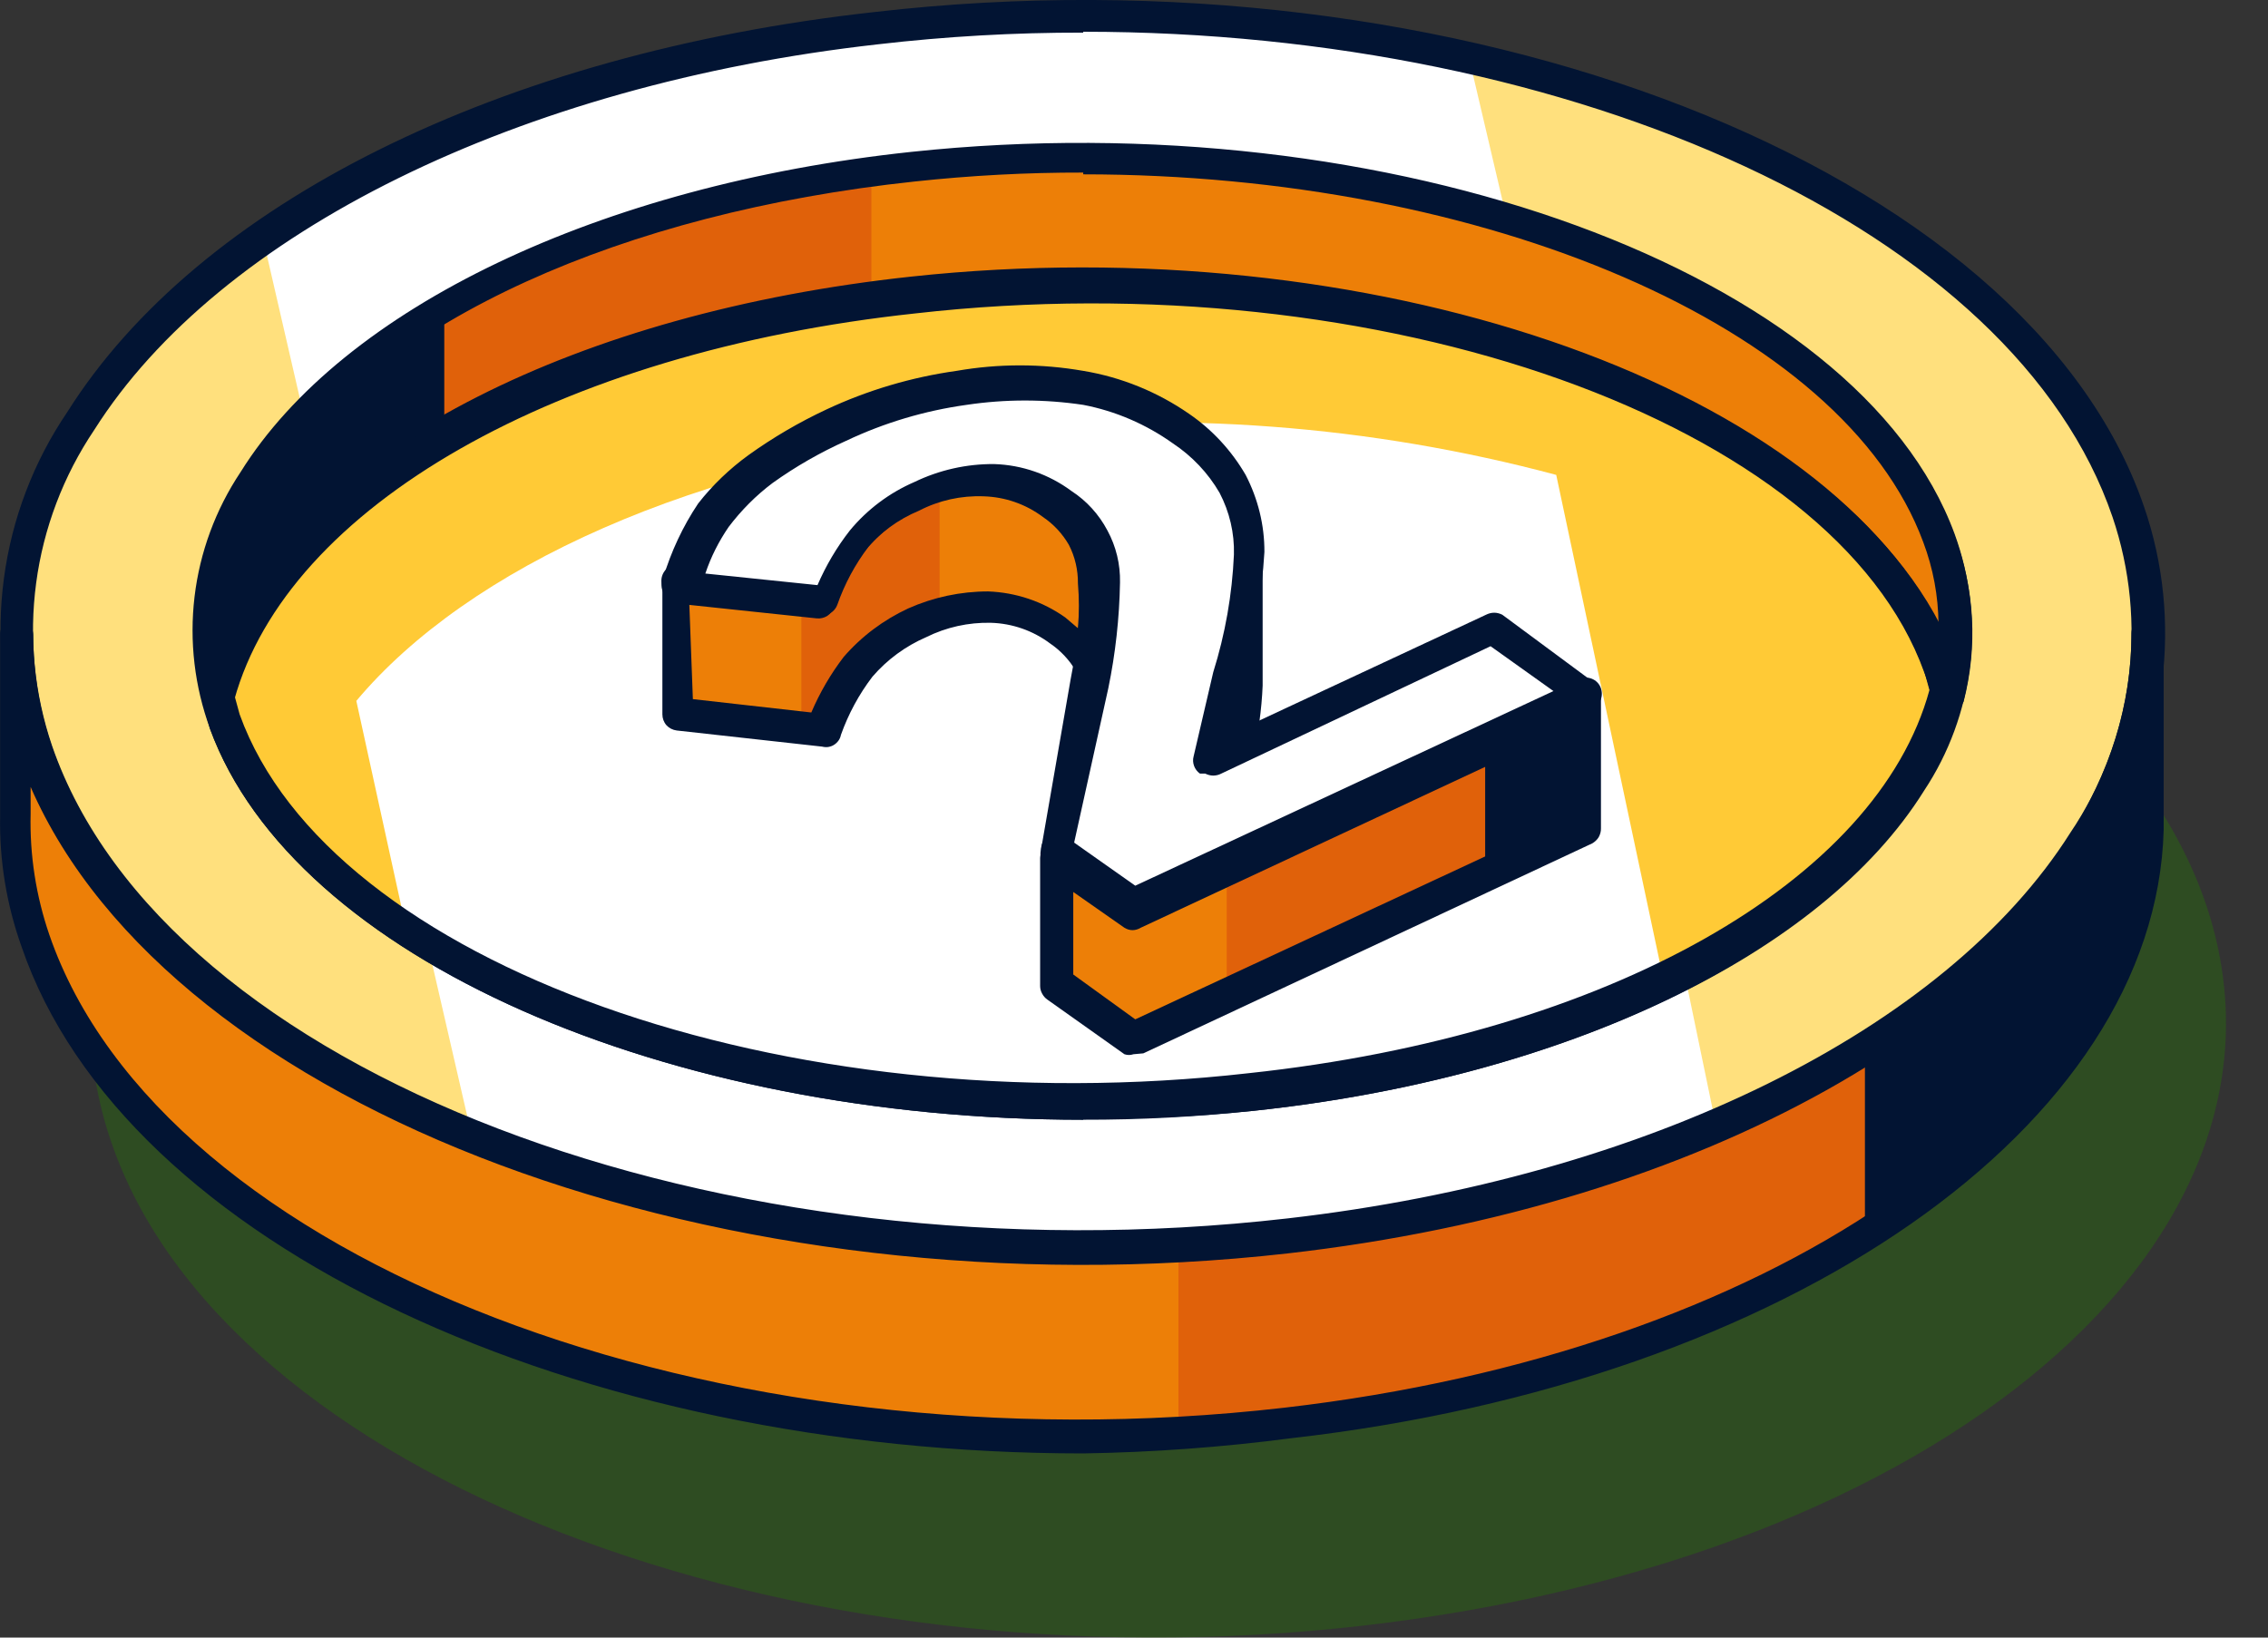 <svg width="18" height="13" viewBox="0 0 18 13" fill="none" xmlns="http://www.w3.org/2000/svg">
<rect x="0" y="0" width="18" height="13" fill="#333333" stroke="none"/>
<path opacity="0.4" d="M17.506 7.173C16.602 4.524 12.15 2.808 7.535 3.328C2.92 3.848 -0.022 6.425 0.883 9.067C1.788 11.709 6.239 13.432 10.819 12.905C15.398 12.378 18.411 9.843 17.506 7.173Z" fill="#277208"/>
<path d="M16.887 4.054C15.983 1.413 11.531 -0.311 6.952 0.216C2.372 0.743 -0.612 3.307 0.292 5.948C1.197 8.59 5.648 10.313 10.264 9.793C14.879 9.274 17.792 6.703 16.887 4.054ZM9.936 8.683C6.183 9.081 2.536 7.764 1.788 5.735C1.04 3.705 3.49 1.726 7.244 1.327C10.997 0.928 14.644 2.246 15.392 4.275C16.14 6.304 13.69 8.277 9.936 8.683Z" fill="#FFE07D"/>
<path d="M13.362 7.693C12.277 8.236 11.101 8.572 9.893 8.683C7.658 8.97 5.39 8.559 3.397 7.508L3.746 9.024C5.791 9.788 7.989 10.052 10.157 9.794C11.346 9.665 12.509 9.362 13.611 8.896L13.362 7.693Z" fill="url(#paint0_linear_37_5956)"/>
<path d="M6.902 0.216C5.186 0.37 3.532 0.934 2.08 1.861L2.408 3.285C3.744 2.123 5.432 1.441 7.201 1.348C8.801 1.166 10.422 1.309 11.966 1.769L11.667 0.494C10.106 0.13 8.494 0.036 6.902 0.216Z" fill="url(#paint1_linear_37_5956)"/>
<path d="M8.597 10.021C4.587 10.021 0.983 8.369 0.171 5.998C0.016 5.547 -0.032 5.065 0.031 4.592C0.094 4.118 0.266 3.666 0.534 3.271C1.574 1.619 3.967 0.423 6.945 0.095C11.574 -0.439 16.09 1.327 17.015 4.019C17.171 4.47 17.219 4.951 17.158 5.424C17.096 5.897 16.925 6.35 16.659 6.746C15.612 8.398 13.219 9.594 10.249 9.929C9.701 9.991 9.149 10.022 8.597 10.021ZM8.597 0.259C8.052 0.258 7.507 0.289 6.966 0.352C4.117 0.672 1.738 1.847 0.748 3.413C0.503 3.777 0.345 4.193 0.287 4.628C0.229 5.062 0.272 5.505 0.413 5.92C1.304 8.505 5.698 10.192 10.221 9.672C13.07 9.345 15.441 8.177 16.431 6.611C16.677 6.247 16.834 5.831 16.892 5.397C16.95 4.962 16.907 4.52 16.766 4.104C15.99 1.826 12.5 0.252 8.597 0.252V0.259ZM8.597 8.889C5.299 8.889 2.336 7.615 1.667 5.785C1.544 5.45 1.502 5.091 1.544 4.737C1.586 4.384 1.711 4.045 1.909 3.748C2.721 2.445 4.758 1.47 7.229 1.206C11.033 0.8 14.751 2.16 15.513 4.239C15.635 4.574 15.677 4.933 15.635 5.287C15.592 5.64 15.468 5.979 15.271 6.276C14.459 7.579 12.422 8.555 9.95 8.818C9.501 8.864 9.049 8.885 8.597 8.882V8.889ZM8.597 1.391C8.147 1.39 7.698 1.414 7.251 1.462C4.858 1.719 2.892 2.644 2.123 3.883C1.946 4.146 1.835 4.447 1.796 4.761C1.758 5.076 1.794 5.394 1.902 5.692C2.614 7.672 6.225 8.96 9.915 8.54C12.308 8.284 14.273 7.351 15.043 6.112C15.219 5.849 15.332 5.549 15.37 5.234C15.408 4.92 15.372 4.601 15.263 4.304C14.637 2.587 11.788 1.384 8.604 1.384L8.597 1.391Z" fill="#021433"/>
<path d="M17.044 5.037C17.044 7.323 14.266 9.366 10.235 9.829C5.648 10.349 1.196 8.633 0.263 5.984C0.153 5.673 0.098 5.345 0.1 5.016V6.461C0.099 6.8 0.154 7.137 0.263 7.458C1.168 10.107 5.619 11.823 10.235 11.303C14.223 10.84 17.001 8.832 17.044 6.575V5.037Z" fill="#ED7F07"/>
<path d="M10.214 9.815C9.922 9.815 9.637 9.872 9.353 9.886V11.389C9.637 11.389 9.922 11.389 10.214 11.317C14.203 10.862 16.98 8.854 17.023 6.589V5.037C17.052 7.316 14.267 9.359 10.214 9.815Z" fill="#E0610A"/>
<path d="M14.801 8.284V9.786C16.425 8.889 17.023 7.907 17.044 6.568V5.037C17.051 6.361 16.453 7.38 14.801 8.284Z" fill="#021433"/>
<path d="M8.597 11.538C4.587 11.538 0.983 9.893 0.171 7.515C0.052 7.182 -0.006 6.829 0.001 6.475V5.037C0.001 5.003 0.014 4.97 0.038 4.946C0.062 4.922 0.095 4.909 0.129 4.909C0.163 4.909 0.197 4.922 0.222 4.946C0.247 4.97 0.262 5.002 0.264 5.037C0.264 5.342 0.314 5.645 0.414 5.934C1.304 8.519 5.698 10.207 10.214 9.687C14.103 9.245 16.923 7.287 16.916 5.03C16.916 5.012 16.919 4.995 16.927 4.978C16.934 4.962 16.945 4.948 16.959 4.937C16.969 4.924 16.982 4.914 16.997 4.907C17.012 4.899 17.028 4.895 17.044 4.895C17.079 4.896 17.111 4.911 17.135 4.937C17.159 4.962 17.172 4.995 17.172 5.03V6.589C17.108 8.939 14.195 10.968 10.249 11.417C9.701 11.489 9.15 11.529 8.597 11.538ZM0.243 6.247V6.461C0.235 6.788 0.286 7.113 0.392 7.422C1.283 10.007 5.677 11.695 10.193 11.175C14.031 10.733 16.852 8.804 16.895 6.575V6.247C16.097 8.099 13.533 9.573 10.221 9.95C5.748 10.456 1.361 8.811 0.243 6.247Z" fill="#021433"/>
<path d="M7.243 2.338C4.266 2.659 2.122 3.962 1.73 5.507C1.744 5.584 1.763 5.66 1.787 5.735C2.535 7.764 6.182 9.081 9.935 8.683C12.912 8.362 15.056 7.059 15.448 5.514C15.435 5.437 15.416 5.361 15.391 5.286C14.643 3.257 10.997 1.939 7.243 2.338Z" fill="#FFCA36"/>
<path d="M7.243 2.338C10.997 1.932 14.643 3.257 15.384 5.286C15.384 5.364 15.427 5.443 15.448 5.514C15.555 5.104 15.532 4.672 15.384 4.275C14.672 2.246 10.997 0.921 7.243 1.327C3.625 1.712 1.239 3.556 1.723 5.507C2.122 3.962 4.266 2.659 7.243 2.338Z" fill="#ED7F07"/>
<path d="M6.916 1.384C3.483 1.847 1.218 3.634 1.724 5.521C2.101 4.04 4.11 2.773 6.916 2.395V1.384Z" fill="#E0610A"/>
<path d="M3.526 2.409C2.201 3.207 1.51 4.296 1.795 5.421C2.088 4.554 2.709 3.836 3.526 3.421V2.409Z" fill="#021433"/>
<path d="M15.449 5.642C15.42 5.643 15.392 5.635 15.369 5.618C15.345 5.601 15.329 5.577 15.32 5.55V5.493C15.308 5.439 15.291 5.387 15.271 5.336C14.558 3.356 10.954 2.068 7.265 2.488C4.416 2.794 2.28 4.026 1.859 5.557C1.853 5.586 1.836 5.611 1.813 5.629C1.79 5.648 1.761 5.657 1.731 5.656C1.703 5.656 1.675 5.645 1.654 5.627C1.632 5.609 1.616 5.584 1.61 5.557C1.53 5.226 1.525 4.881 1.594 4.547C1.663 4.214 1.804 3.9 2.009 3.627C2.885 2.374 4.858 1.491 7.237 1.22C11.04 0.814 14.758 2.174 15.513 4.254C15.672 4.675 15.697 5.135 15.584 5.571C15.572 5.596 15.553 5.616 15.528 5.629C15.504 5.642 15.476 5.646 15.449 5.642ZM8.597 1.37C8.15 1.369 7.703 1.393 7.258 1.441C4.929 1.69 3.049 2.545 2.215 3.741C1.95 4.092 1.803 4.519 1.795 4.959C2.507 3.535 4.587 2.481 7.23 2.196C10.862 1.804 14.409 3.029 15.385 4.952C15.383 4.73 15.342 4.511 15.264 4.304C14.63 2.587 11.781 1.384 8.597 1.384V1.37Z" fill="#021433"/>
<path d="M7.814 3.428C5.513 3.67 3.711 4.51 2.828 5.564L3.213 7.323C5.247 8.491 7.611 8.954 9.936 8.64C11.066 8.533 12.169 8.235 13.198 7.757L12.351 3.77C10.873 3.375 9.334 3.259 7.814 3.428Z" fill="url(#paint2_linear_37_5956)"/>
<path d="M8.597 8.889C5.299 8.889 2.336 7.615 1.666 5.785C1.647 5.721 1.63 5.657 1.617 5.592V5.543C1.61 5.522 1.61 5.499 1.617 5.478C2.037 3.841 4.295 2.531 7.243 2.217C11.047 1.811 14.764 3.171 15.527 5.251C15.546 5.311 15.563 5.373 15.576 5.436V5.493C15.583 5.513 15.583 5.536 15.576 5.557C15.156 7.187 12.898 8.505 9.95 8.818C9.5 8.866 9.049 8.89 8.597 8.889ZM1.859 5.514L1.902 5.671C2.614 7.65 6.225 8.939 9.914 8.519C12.763 8.213 14.9 6.995 15.313 5.478L15.27 5.322C14.558 3.349 10.947 2.061 7.258 2.474C4.437 2.773 2.272 3.997 1.859 5.514Z" fill="#021433"/>
<path d="M5.377 4.738C5.343 4.738 5.311 4.724 5.287 4.7C5.263 4.676 5.249 4.644 5.249 4.61C5.249 4.576 5.263 4.543 5.287 4.519C5.311 4.495 5.343 4.482 5.377 4.482C5.411 4.482 5.444 4.495 5.468 4.519C5.492 4.543 5.505 4.576 5.505 4.61C5.505 4.644 5.492 4.676 5.468 4.7C5.444 4.724 5.411 4.738 5.377 4.738Z" fill="#021433"/>
<path d="M9.572 5.998L9.786 5.899C9.83 5.719 9.857 5.535 9.864 5.35V4.339C9.844 4.665 9.787 4.988 9.693 5.3L9.572 5.998Z" fill="#EBFBFF"/>
<path d="M9.608 6.155C9.585 6.162 9.56 6.162 9.537 6.155H9.494C9.473 6.14 9.457 6.119 9.448 6.095C9.439 6.071 9.438 6.045 9.444 6.02L9.601 5.35C9.689 5.051 9.744 4.743 9.765 4.432C9.765 4.415 9.768 4.398 9.774 4.383C9.781 4.367 9.79 4.353 9.802 4.341C9.814 4.329 9.828 4.32 9.844 4.313C9.859 4.307 9.876 4.304 9.893 4.304C9.926 4.305 9.958 4.319 9.982 4.343C10.005 4.367 10.019 4.398 10.021 4.432V5.443C10.013 5.635 9.986 5.825 9.943 6.012C9.94 6.033 9.932 6.052 9.919 6.068C9.907 6.084 9.89 6.097 9.872 6.105L9.658 6.205L9.608 6.155Z" fill="#021433"/>
<path d="M8.626 5.229C8.626 5.229 8.626 5.229 8.626 5.272C8.669 5.037 8.693 4.799 8.697 4.56C8.701 4.433 8.672 4.308 8.611 4.197C8.552 4.091 8.47 4.001 8.369 3.933C8.213 3.816 8.023 3.751 7.828 3.748C7.629 3.742 7.431 3.784 7.251 3.869C7.069 3.947 6.908 4.067 6.781 4.218C6.662 4.367 6.57 4.536 6.51 4.717L5.356 4.588V5.599L6.51 5.728C6.57 5.547 6.662 5.378 6.781 5.229C6.91 5.08 7.071 4.961 7.251 4.88C7.431 4.795 7.629 4.753 7.828 4.759C8.023 4.765 8.212 4.83 8.369 4.944C8.476 5.018 8.563 5.116 8.626 5.229Z" fill="#ED7F07"/>
<path d="M7.457 3.898C7.393 3.898 7.329 3.898 7.265 3.962C7.085 4.042 6.924 4.161 6.795 4.311C6.676 4.459 6.584 4.628 6.524 4.809H6.36V5.82H6.524C6.584 5.641 6.676 5.475 6.795 5.329C6.922 5.178 7.083 5.058 7.265 4.98C7.327 4.95 7.391 4.926 7.457 4.909V3.898Z" fill="#E0610A"/>
<path d="M12.585 5.642C12.551 5.64 12.518 5.625 12.494 5.6C12.47 5.575 12.457 5.542 12.457 5.507C12.457 5.473 12.47 5.44 12.495 5.416C12.519 5.392 12.551 5.379 12.585 5.379C12.619 5.379 12.652 5.392 12.676 5.416C12.7 5.44 12.713 5.473 12.713 5.507C12.713 5.542 12.7 5.575 12.676 5.6C12.652 5.625 12.62 5.64 12.585 5.642Z" fill="#021433"/>
<path d="M8.39 6.746V7.757L8.995 8.198L12.578 6.525V5.507L8.995 7.18L8.39 6.746Z" fill="#ED7F07"/>
<path d="M9.736 7.914L12.578 6.589V5.578L9.736 6.903V7.914Z" fill="#E0610A"/>
<path d="M11.787 6.938L12.578 6.568V5.557L11.787 5.927V6.938Z" fill="#021433"/>
<path d="M6.525 5.927L5.371 5.799C5.339 5.795 5.31 5.78 5.289 5.757C5.268 5.733 5.257 5.702 5.257 5.671V4.652C5.256 4.635 5.26 4.617 5.267 4.601C5.275 4.585 5.286 4.571 5.3 4.56C5.313 4.548 5.329 4.538 5.346 4.532C5.363 4.526 5.381 4.523 5.399 4.524L6.453 4.645C6.52 4.488 6.606 4.34 6.71 4.204C6.848 4.037 7.024 3.905 7.223 3.819C7.42 3.723 7.637 3.677 7.857 3.684C8.077 3.688 8.291 3.761 8.469 3.891C8.587 3.971 8.685 4.078 8.754 4.204C8.822 4.331 8.856 4.473 8.854 4.617C8.852 4.856 8.828 5.094 8.782 5.329C8.779 5.356 8.767 5.382 8.748 5.401C8.728 5.42 8.703 5.433 8.676 5.436C8.648 5.44 8.621 5.435 8.596 5.423C8.572 5.41 8.552 5.389 8.54 5.365V5.329C8.489 5.241 8.418 5.165 8.334 5.108C8.198 5.006 8.034 4.949 7.864 4.944C7.686 4.94 7.51 4.979 7.351 5.058C7.187 5.129 7.041 5.236 6.924 5.372C6.817 5.512 6.733 5.668 6.674 5.834C6.671 5.851 6.664 5.866 6.655 5.879C6.645 5.893 6.633 5.904 6.619 5.913C6.605 5.922 6.59 5.927 6.573 5.93C6.557 5.932 6.541 5.931 6.525 5.927ZM5.499 5.55L6.439 5.656C6.506 5.499 6.592 5.351 6.696 5.215C6.837 5.052 7.012 4.921 7.208 4.83C7.408 4.741 7.624 4.695 7.842 4.695C8.062 4.703 8.275 4.774 8.455 4.902L8.555 4.987C8.565 4.869 8.565 4.75 8.555 4.631C8.556 4.525 8.532 4.42 8.483 4.325C8.432 4.237 8.362 4.161 8.277 4.104C8.141 4.002 7.977 3.945 7.807 3.94C7.629 3.933 7.452 3.972 7.294 4.054C7.128 4.123 6.982 4.23 6.867 4.368C6.76 4.505 6.676 4.659 6.617 4.823C6.608 4.851 6.589 4.874 6.565 4.89C6.54 4.905 6.511 4.912 6.482 4.909L5.471 4.802L5.499 5.55Z" fill="#021433"/>
<path d="M8.996 8.369C8.972 8.377 8.948 8.377 8.924 8.369L8.312 7.935C8.295 7.923 8.281 7.907 8.271 7.888C8.261 7.87 8.255 7.849 8.255 7.828V6.81C8.256 6.786 8.263 6.764 8.275 6.744C8.288 6.724 8.305 6.707 8.326 6.696C8.347 6.684 8.37 6.678 8.394 6.678C8.418 6.678 8.441 6.684 8.461 6.696L9.01 7.088L12.528 5.443C12.548 5.435 12.569 5.431 12.591 5.433C12.612 5.435 12.633 5.443 12.65 5.455C12.668 5.467 12.682 5.483 12.692 5.502C12.702 5.521 12.707 5.543 12.706 5.564V6.575C12.707 6.6 12.7 6.624 12.688 6.646C12.675 6.667 12.657 6.684 12.635 6.696L9.074 8.362L8.996 8.369ZM8.518 7.736L9.01 8.092L12.45 6.49V5.778L9.053 7.365C9.033 7.377 9.011 7.384 8.988 7.384C8.966 7.384 8.944 7.377 8.924 7.365L8.518 7.081V7.736Z" fill="#021433"/>
<path d="M8.39 6.874C8.356 6.874 8.323 6.861 8.299 6.837C8.275 6.812 8.262 6.78 8.262 6.746C8.262 6.712 8.275 6.679 8.299 6.655C8.323 6.631 8.356 6.618 8.39 6.618C8.424 6.618 8.457 6.631 8.481 6.655C8.505 6.679 8.518 6.712 8.518 6.746C8.518 6.78 8.505 6.812 8.481 6.837C8.457 6.861 8.424 6.874 8.39 6.874Z" fill="#021433"/>
<path d="M12.578 5.507L9.017 7.18L8.411 6.746L8.646 5.393C8.698 5.125 8.726 4.854 8.732 4.581C8.736 4.455 8.707 4.329 8.646 4.218C8.588 4.112 8.505 4.022 8.404 3.955C8.248 3.837 8.059 3.772 7.863 3.769C7.664 3.763 7.466 3.805 7.286 3.891C7.104 3.969 6.943 4.088 6.816 4.239C6.697 4.388 6.605 4.557 6.545 4.738L5.392 4.61C5.448 4.411 5.537 4.223 5.655 4.054C5.759 3.91 5.887 3.785 6.033 3.684C6.219 3.547 6.42 3.43 6.631 3.335C6.945 3.188 7.278 3.087 7.621 3.036C7.942 2.982 8.269 2.982 8.59 3.036C8.873 3.084 9.143 3.193 9.38 3.356C9.548 3.47 9.687 3.621 9.786 3.798C9.873 3.968 9.92 4.155 9.921 4.346C9.901 4.672 9.844 4.995 9.75 5.308L9.594 5.977L11.83 4.937L12.578 5.507Z" fill="#FFE07D"/>
<path d="M12.578 5.5L9.017 7.173L8.411 6.739L8.646 5.386C8.698 5.116 8.727 4.842 8.732 4.567C8.735 4.443 8.706 4.32 8.646 4.211C8.588 4.103 8.505 4.01 8.404 3.94C8.245 3.829 8.057 3.765 7.863 3.755C7.663 3.748 7.464 3.792 7.286 3.883C7.104 3.961 6.943 4.081 6.816 4.232C6.695 4.38 6.604 4.549 6.545 4.731L5.392 4.603C5.448 4.404 5.537 4.216 5.655 4.047C5.761 3.902 5.888 3.775 6.033 3.67C6.221 3.535 6.421 3.418 6.631 3.321C6.945 3.175 7.278 3.077 7.621 3.029C7.942 2.975 8.269 2.975 8.59 3.029C8.874 3.079 9.144 3.191 9.38 3.356C9.55 3.468 9.689 3.62 9.786 3.798C9.873 3.965 9.92 4.151 9.921 4.339C9.902 4.667 9.845 4.992 9.75 5.308L9.594 5.977L11.83 4.93L12.578 5.5Z" fill="url(#paint3_linear_37_5956)"/>
<path d="M8.995 7.308C8.972 7.316 8.947 7.316 8.924 7.308L8.312 6.874C8.291 6.861 8.274 6.842 8.265 6.818C8.256 6.795 8.255 6.77 8.262 6.746L8.497 5.393C8.548 5.133 8.577 4.868 8.582 4.603C8.584 4.499 8.56 4.396 8.511 4.304C8.462 4.212 8.391 4.133 8.305 4.076C8.168 3.976 8.004 3.921 7.835 3.919C7.655 3.91 7.476 3.946 7.315 4.026C7.154 4.099 7.01 4.206 6.894 4.339C6.787 4.479 6.703 4.636 6.645 4.802C6.635 4.829 6.616 4.852 6.591 4.867C6.567 4.882 6.538 4.889 6.51 4.887L5.356 4.759C5.319 4.752 5.286 4.732 5.263 4.702C5.255 4.685 5.25 4.665 5.25 4.645C5.25 4.626 5.255 4.606 5.263 4.588C5.326 4.379 5.419 4.179 5.541 3.997C5.655 3.851 5.79 3.722 5.94 3.613C6.135 3.473 6.342 3.352 6.56 3.25C6.887 3.097 7.235 2.994 7.592 2.944C7.925 2.886 8.264 2.886 8.597 2.944C8.899 2.994 9.186 3.111 9.437 3.285C9.621 3.411 9.774 3.577 9.886 3.77C9.984 3.959 10.036 4.169 10.035 4.382C10.015 4.72 9.956 5.055 9.857 5.379L9.75 5.834L11.794 4.88C11.814 4.87 11.836 4.864 11.859 4.864C11.881 4.864 11.903 4.87 11.923 4.88L12.635 5.407C12.653 5.419 12.668 5.437 12.677 5.457C12.686 5.477 12.688 5.499 12.685 5.521C12.683 5.544 12.676 5.565 12.664 5.584C12.651 5.603 12.634 5.618 12.614 5.628L9.052 7.301L8.995 7.308ZM8.525 6.689L9.01 7.031L12.329 5.486L11.83 5.13L9.693 6.141C9.674 6.151 9.652 6.157 9.629 6.157C9.607 6.157 9.585 6.151 9.565 6.141H9.523C9.502 6.126 9.486 6.105 9.477 6.081C9.468 6.057 9.466 6.03 9.473 6.005L9.629 5.336C9.724 5.033 9.779 4.72 9.793 4.403C9.798 4.232 9.758 4.063 9.679 3.912C9.588 3.755 9.461 3.621 9.309 3.52C9.096 3.368 8.853 3.263 8.597 3.214C8.29 3.168 7.978 3.168 7.671 3.214C7.34 3.26 7.018 3.356 6.716 3.499C6.511 3.591 6.315 3.703 6.132 3.834C6 3.933 5.883 4.051 5.783 4.183C5.705 4.297 5.642 4.421 5.598 4.553L6.488 4.645C6.555 4.49 6.641 4.344 6.745 4.211C6.883 4.044 7.059 3.912 7.258 3.826C7.455 3.731 7.672 3.682 7.891 3.684C8.113 3.691 8.326 3.766 8.504 3.898C8.624 3.976 8.722 4.084 8.789 4.211C8.858 4.338 8.892 4.48 8.889 4.624C8.884 4.906 8.853 5.188 8.796 5.464L8.525 6.689Z" fill="#021433"/>
<defs>
<linearGradient id="paint0_linear_37_5956" x1="8.191" y1="6.554" x2="8.896" y2="10.1" gradientUnits="userSpaceOnUse">
<stop stop-color="white"/>
<stop offset="1" stop-color="white"/>
</linearGradient>
<linearGradient id="paint1_linear_37_5956" x1="6.71" y1="0.202" x2="7.201" y2="2.694" gradientUnits="userSpaceOnUse">
<stop stop-color="white"/>
<stop offset="1" stop-color="white"/>
</linearGradient>
<linearGradient id="paint2_linear_37_5956" x1="5.278" y1="-0.902" x2="9.108" y2="9.046" gradientUnits="userSpaceOnUse">
<stop stop-color="white"/>
<stop offset="1" stop-color="white"/>
</linearGradient>
<linearGradient id="paint3_linear_37_5956" x1="7.08" y1="-0.069" x2="10.746" y2="9.83" gradientUnits="userSpaceOnUse">
<stop stop-color="white"/>
<stop offset="1" stop-color="white"/>
</linearGradient>
</defs>
</svg>
